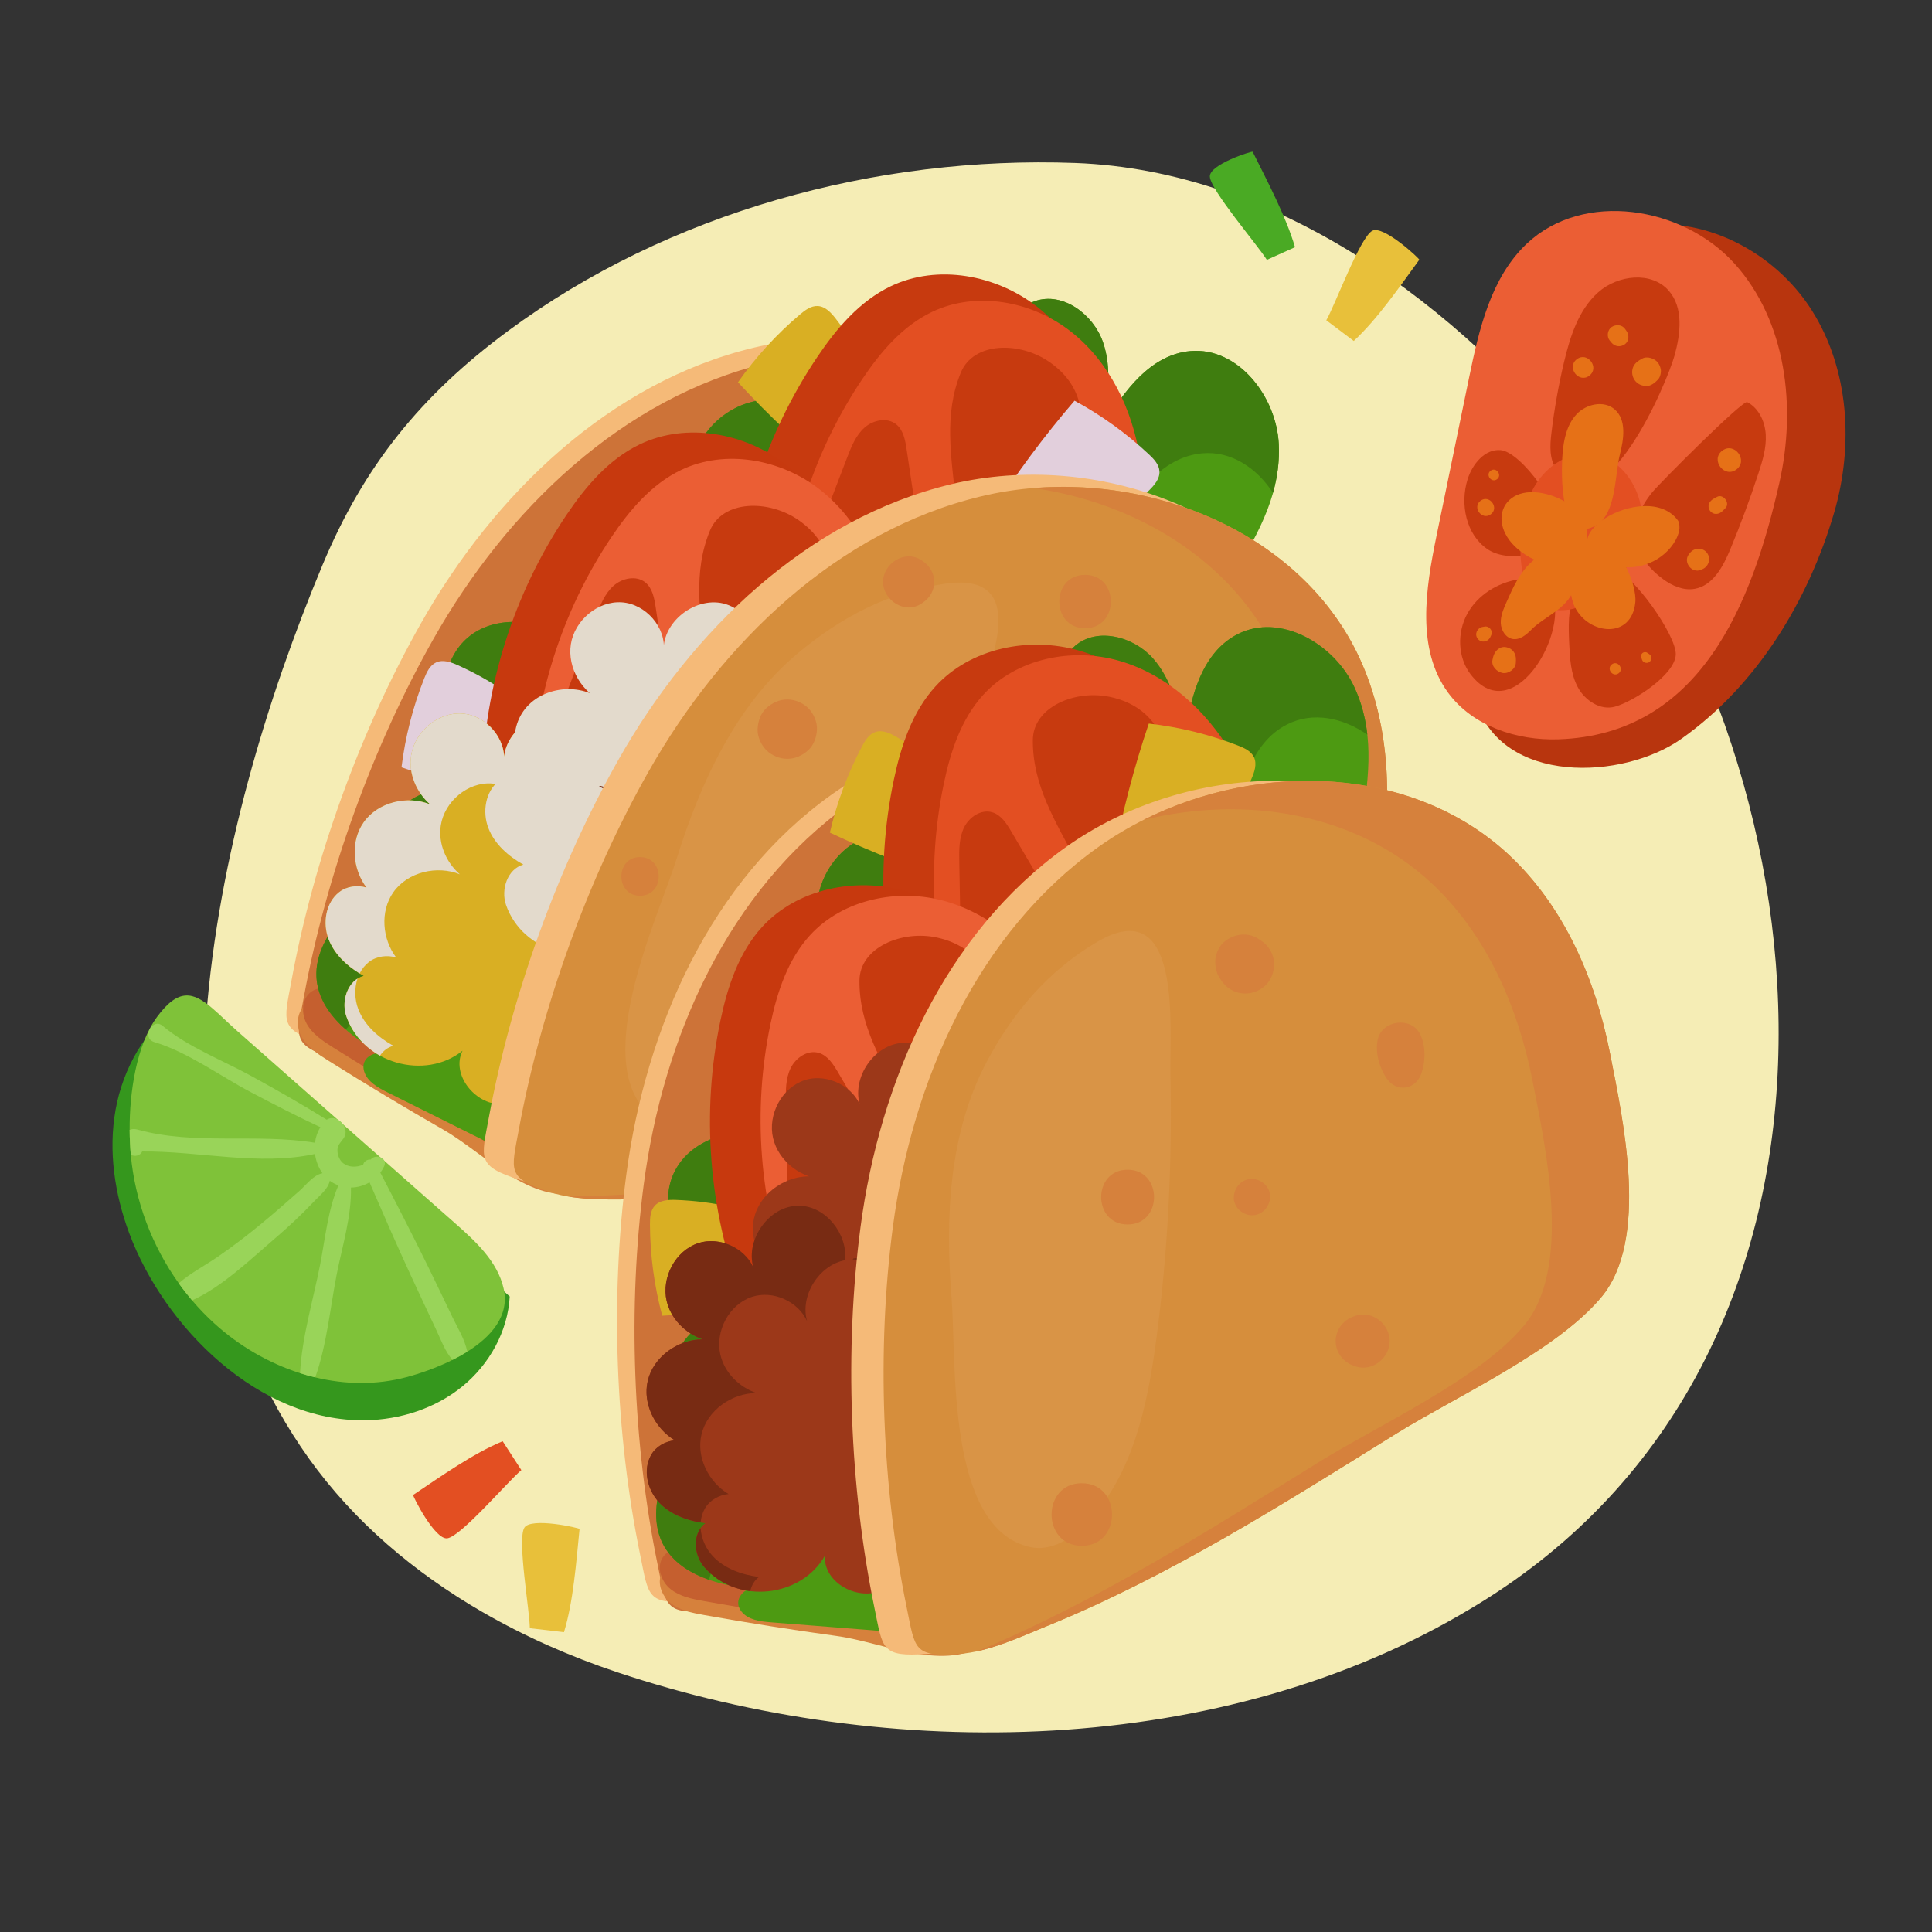 <?xml version="1.0" encoding="utf-8"?>
<!-- Generator: Adobe Illustrator 16.0.3, SVG Export Plug-In . SVG Version: 6.00 Build 0)  -->
<!DOCTYPE svg PUBLIC "-//W3C//DTD SVG 1.1//EN" "http://www.w3.org/Graphics/SVG/1.1/DTD/svg11.dtd">
<svg version="1.1" xmlns="http://www.w3.org/2000/svg" xmlns:xlink="http://www.w3.org/1999/xlink" x="0px" y="0px" width="500px"
	 height="500px" viewBox="0 0 500 500" style="enable-background:new 0 0 500 500;" xml:space="preserve">
<rect x="0" y="0" width="500" height="500" fill="#333333" stroke="none"/>
<g id="Background" style="display:none;">
	<rect style="display:inline;fill:#FBF5F9;" width="500" height="500"/>
</g>
<g id="Objects">
	<path style="fill:#F5EDB5;" d="M124.787,417.152c11.033,6.387,22.824,11.568,34.88,15.599
		c70.323,23.506,156.651,22.345,221.267-16.634c0.52-0.313,1.039-0.627,1.558-0.939c104.118-63.618,94.072-210.312,26.744-295.978
		c-31.353-39.893-78.562-75.077-130.927-77.017c-51.449-1.906-105.266,12.706-146.864,43.495
		c-22.47,16.63-37.263,34.87-48.013,60.627c-28.568,68.453-50.417,165.611-3.453,231.193
		C91.71,393.881,107.298,407.029,124.787,417.152z"/>
	<g>
		<path style="fill:#F5BA78;" d="M108.957,161.29c18.893-33.399,48.873-62.422,86.198-71.327
			c37.325-8.905,81.589,6.947,97.77,41.741c8.216,17.666,8.706,38.143,5.017,57.273c-3.37,17.465-8.584,48.661-25.827,57.814
			c-16.138,8.566-44.326,9.69-62.435,12.829c-33.802,5.857-68.195,12.214-102.606,12.28c-7.44,0.015-16.33,0.524-23.512-1.813
			c-11.367-3.697-10.135-5.378-8.139-16.246C81.198,222.401,93.241,189.072,108.957,161.29z"/>
		<path style="fill:#CD7338;" d="M112.203,165.308c18.894-33.399,48.873-62.422,86.198-71.327
			c37.326-8.905,81.589,6.947,97.771,41.741c8.215,17.666,8.706,38.143,5.016,57.273c-3.369,17.465-8.584,48.661-25.827,57.814
			c-16.138,8.566-44.327,9.69-62.435,12.828c-33.802,5.858-68.195,12.215-102.606,12.281c-7.439,0.015-16.329,0.524-23.512-1.813
			c-11.366-3.697-10.134-5.378-8.138-16.245C84.445,226.419,96.487,193.09,112.203,165.308z"/>
		<path style="fill:#D6813C;" d="M84.872,274.425c-2.624-1.651-5.347-3.428-6.849-6.141c-1.501-2.713-1.286-6.644,1.295-8.362
			c1.502-1,3.42-1.053,5.224-1.073c39.965-0.443,79.929-0.887,119.894-1.33c-0.145,0.002-9.133,17.466-10.43,19.18
			c-4.73,6.248-10.447,11.75-16.822,16.302c-7.904,5.645-16.59,13.131-26.411,15.538c-13.682,3.354-25.081-9.9-36.108-16.218
			C104.611,286.562,94.679,280.595,84.872,274.425z"/>
		<path style="fill:#C55F2F;" d="M86.223,271.085c-2.625-1.651-5.347-3.428-6.849-6.141s-1.287-6.644,1.294-8.362
			c1.502-1,3.42-1.054,5.225-1.073c39.964-0.443,79.929-0.887,119.893-1.33c-0.145,0.002-9.132,17.466-10.43,19.18
			c-4.73,6.248-10.446,11.75-16.822,16.302c-7.903,5.644-16.59,13.131-26.411,15.538c-13.682,3.354-25.08-9.901-36.107-16.219
			C105.962,283.221,96.028,277.255,86.223,271.085z"/>
		<path style="fill:#4D9A12;" d="M328.012,131.896c2.028-5.298,3.238-10.877,2.934-16.998c-0.613-12.344-10.563-25.12-22.875-24.037
			c-10.503,0.924-17.672,10.79-22.824,19.989c1.354-7.43,2.679-15.264,0.168-22.387c-2.51-7.123-10.319-12.977-17.477-10.567
			c-5.461,1.838-8.585,7.635-9.917,13.241c-1.332,5.606-1.43,11.518-3.471,16.906c1.074-14.273-14.813-26.985-28.503-22.808
			c-13.691,4.178-19.773,23.593-10.913,34.836c0.572-8.004-6.356-15.489-14.321-16.458c-7.966-0.969-16.026,3.95-19.739,11.063
			c-3.713,7.113-3.375,15.937-0.108,23.266c-5.979-10.979-22.823-13.913-32.161-5.6s-8.375,25.385,1.839,32.594
			c-9.406-3.673-20.887-6.57-28.923-0.455c-6.864,5.223-8.23,15.412-5.524,23.602c2.707,8.189,8.623,14.855,14.391,21.27
			c-7.475-8.035-22.353-7.051-28.704,1.898c-6.351,8.949-2.369,23.318,7.683,27.722c-5.084-7.721-18.194-6.111-23.491,1.466
			c-10.354,14.808,0.249,25.565,12.393,32.101c-2.512-0.092-5.127,1.686-4.232,4.702c0.796,2.684,3.544,4.211,6.049,5.46
			c9.292,4.631,18.583,9.263,27.874,13.895c7.917,3.946,16.252,7.989,25.093,7.709c12.094-0.383,22.286-8.647,31.666-16.291
			c24.873-20.271,51.024-38.975,78.244-55.965c10.94-6.829,18.292-11.94,25.889-22.187c7.308-9.855,11.836-21.305,17.815-31.938
			c5.316-9.456,6.975-20.149,12.469-29.329C322.6,143.139,325.795,137.686,328.012,131.896z"/>
		<g>
			<path style="fill:#3F7D0F;" d="M271.024,104.354c-5.461,1.839-8.584,7.635-9.917,13.241c-1.332,5.606-1.43,11.518-3.471,16.907
				c1.074-14.274-14.812-26.986-28.503-22.808c-9.806,2.992-15.706,13.801-15.011,23.825c-2.646-2.915-6.307-4.971-10.224-5.447
				c-7.966-0.969-16.025,3.95-19.738,11.063c-3.714,7.113-3.376,15.937-0.108,23.266c-5.979-10.979-22.824-13.913-32.162-5.6
				c-1.393,1.24-2.551,2.678-3.489,4.246c-8.054-7.968-8.198-23.047,0.402-30.703c9.338-8.313,26.183-5.379,32.161,5.6
				c-3.267-7.329-3.604-16.153,0.108-23.266c3.713-7.114,11.773-12.032,19.738-11.063c3.917,0.477,7.577,2.533,10.225,5.447
				c-0.695-10.024,5.205-20.833,15.011-23.825c13.69-4.178,29.577,8.534,28.503,22.808c2.041-5.388,2.139-11.3,3.471-16.906
				c1.332-5.606,4.456-11.403,9.917-13.241c7.158-2.41,14.967,3.444,17.477,10.567c2.374,6.735,1.318,14.104,0.053,21.168
				C281.863,105.271,276.273,102.587,271.024,104.354z"/>
			<path style="fill:#3F7D0F;" d="M153.73,191.396c-9.406-3.673-20.887-6.57-28.923-0.455c-1.956,1.488-3.45,3.387-4.546,5.52
				c-1.669-2.633-3.083-5.401-4.065-8.375c-2.707-8.19-1.341-18.379,5.523-23.602c7.274-5.535,17.364-3.682,26.189-0.558
				C143.188,172.839,145.32,185.459,153.73,191.396z"/>
			<path style="fill:#3F7D0F;" d="M311.158,117.319c-10.504,0.924-17.672,10.789-22.824,19.988
				c1.353-7.43,2.678-15.264,0.168-22.386c-0.621-1.764-1.57-3.449-2.752-4.952c5.115-8.938,12.151-18.213,22.32-19.108
				c12.313-1.083,22.262,11.693,22.875,24.037c0.223,4.473-0.37,8.655-1.494,12.651C325.281,121.15,318.661,116.659,311.158,117.319
				z"/>
			<path style="fill:#3F7D0F;" d="M86.073,240.44c3.81-5.449,11.659-7.811,17.658-5.838c-5.474-6.288-6.761-16.43-1.85-23.35
				c3.624-5.106,10.023-7.608,16.24-7.332c-0.362,3.557,0.049,7.257,1.161,10.622c2.706,8.19,8.623,14.856,14.391,21.27
				c-7.475-8.035-22.353-7.051-28.704,1.898c-4.911,6.919-3.625,17.062,1.85,23.35c-5.832-1.919-13.405,0.264-17.323,5.39
				C82.178,260.012,78.466,251.321,86.073,240.44z"/>
		</g>
		<path style="fill:#D9AF23;" d="M217.275,123.641c12.048,9.816,12.789-6.556,11.384-15.192
			c-1.552-9.542-6.699-18.637-12.372-25.977c-1.196-1.547-2.69-3.165-4.643-3.27c-1.74-0.093-3.276,1.054-4.606,2.179
			c-6.071,5.132-11.479,11.047-16.048,17.554C199.155,107.776,207.946,116.039,217.275,123.641z"/>
		<path style="fill:#E2CFDC;" d="M138.732,208.001c15.251,2.986,8.194-11.806,2.888-18.763
			c-5.862-7.687-14.686-13.286-23.147-17.089c-1.783-0.802-3.863-1.525-5.635-0.697c-1.578,0.737-2.394,2.473-3.038,4.091
			c-2.938,7.386-4.923,15.152-5.89,23.042C115.276,202.54,126.923,205.689,138.732,208.001z"/>
		<g>
			<path style="fill:#C73A0F;" d="M200.782,201.125c7.472,9.046,22.909,17.437,34.802,15.182
				c10.398-1.972,25.053-13.517,31.716-21.739c9.309-11.487,13.957-26.362,17.318-40.534c3.105-13.093,4.843-26.724,2.753-40.017
				c-2.088-13.293-8.329-26.288-18.92-34.589s-25.811-11.151-37.946-5.336c-8.035,3.85-14.041,10.933-19.011,18.327
				c-13.603,20.233-21.257,44.413-21.777,68.788C189.416,175.313,191.797,190.247,200.782,201.125z"/>
			<path style="fill:#E34F22;" d="M213.034,201.021c7.075,8.566,21.692,16.511,32.954,14.375
				c9.845-1.867,23.722-12.799,30.031-20.584c8.815-10.877,13.215-24.962,16.399-38.381c2.939-12.397,4.585-25.304,2.607-37.892
				c-1.979-12.587-7.888-24.892-17.916-32.751c-10.029-7.86-24.44-10.559-35.931-5.053c-7.608,3.646-13.295,10.353-18.002,17.354
				c-12.88,19.159-20.128,42.055-20.62,65.135C202.271,176.58,204.526,190.72,213.034,201.021z"/>
			<path style="fill:#C73A0F;" d="M251.103,141.645c2.888,4.869,7.281,7.292,12.768,0.531c8.745-10.776,26.521-35.418,7.726-48.486
				c-7.715-5.364-19.637-5.247-22.921,2.704c-4.473,10.831-2.467,21.702-1.324,33.335
				C247.699,133.266,249.002,138.103,251.103,141.645z"/>
			<path style="fill:#C73A0F;" d="M240.886,158.142c-2.087-13.962-4.174-27.925-6.261-41.887c-0.353-2.361-0.832-4.951-2.693-6.445
				c-2.348-1.887-6.014-1.108-8.25,0.91c-2.235,2.018-3.387,4.94-4.465,7.753c-2.899,7.565-5.8,15.13-8.699,22.695
				c-1.136,2.964-2.285,6.211-1.329,9.238c1.056,3.342,4.354,5.397,7.512,6.917c5.018,2.416,14.275,6.752,19.939,4.235
				c2.807-1.248,4.789-4.171,4.907-7.241"/>
			<path style="fill:#C73A0F;" d="M248.724,178.994c0.822-1.526,1.515-3.166,2.012-4.998c0.751-2.769,0.95-6.188-1.238-8.043
				c-3.59-3.043-8.818,1.139-12.402,2.118c-6.346,1.732-13.583,2.791-20.123,3.742c-2.237,0.326-4.627,0.723-6.269,2.277
				c-2.746,2.601-2.151,7.051-1.279,10.732c1.799,7.59,7.927,23.369,18.82,18.85c5.685-2.358,8.967-8.293,12.253-13.107
				C243.294,186.468,246.486,183.149,248.724,178.994z"/>
			<path style="fill:#C73A0F;" d="M280.357,132.873c-4.611,6.94-26.882,30.614-11.678,36.979
				c14.514,6.073,22.016-13.25,23.285-24.282c0.482-4.198,0.425-8.525-0.851-12.553c-0.644-2.031-1.853-4.187-3.927-4.67
				C284.346,127.686,281.973,130.442,280.357,132.873z"/>
			<path style="fill:#C73A0F;" d="M255.315,177.416c-2.896,5.977-18.238,29.962-4.666,28.64c7.386-0.719,15.675-8.973,19.98-14.363
				c0.978-1.224,1.925-2.607,1.972-4.173c0.06-2-1.365-3.741-2.935-4.981c-1.57-1.24-3.383-2.214-4.664-3.751
				c-1.724-2.07-2.973-5.379-5.663-5.233C257.388,173.659,256.168,175.655,255.315,177.416z"/>
		</g>
		<path style="fill:#E2CFDC;" d="M256.565,132.648c-8.367,13.095,7.982,11.95,16.4,9.563c9.3-2.637,17.744-8.795,24.382-15.274
			c1.4-1.366,2.836-3.036,2.715-4.988c-0.107-1.738-1.424-3.133-2.693-4.325c-5.795-5.441-12.293-10.134-19.281-13.924
			C270.243,112.825,263.045,122.507,256.565,132.648z"/>
		<g>
			<path style="fill:#C7390E;" d="M135.847,242.037c7.472,9.046,22.909,17.437,34.802,15.181
				c10.397-1.972,25.053-13.517,31.716-21.738c9.31-11.487,13.957-26.362,17.318-40.534c3.105-13.093,4.842-26.724,2.753-40.017
				c-2.089-13.293-8.329-26.288-18.92-34.589s-25.811-11.151-37.945-5.336c-8.035,3.85-14.041,10.933-19.012,18.327
				c-13.603,20.233-21.258,44.413-21.777,68.788C124.48,216.225,126.861,231.158,135.847,242.037z"/>
			<path style="fill:#EB5E34;" d="M148.099,241.932c7.075,8.566,21.692,16.511,32.953,14.375c9.846-1.867,23.723-12.8,30.031-20.584
				c8.815-10.877,13.216-24.962,16.399-38.381c2.94-12.397,4.585-25.304,2.607-37.892c-1.978-12.587-7.887-24.892-17.916-32.752
				c-10.029-7.86-24.44-10.559-35.931-5.053c-7.608,3.646-13.295,10.353-18.002,17.354c-12.88,19.159-20.128,42.055-20.62,65.135
				C137.336,217.491,139.59,231.631,148.099,241.932z"/>
			<path style="fill:#C73A0F;" d="M186.167,182.556c2.888,4.869,7.281,7.292,12.768,0.532c8.744-10.776,26.521-35.418,7.726-48.486
				c-7.715-5.364-19.637-5.248-22.921,2.704c-4.473,10.831-2.467,21.702-1.324,33.335
				C182.763,174.177,184.066,179.014,186.167,182.556z"/>
			<path style="fill:#C73A0F;" d="M175.95,199.053c-2.087-13.962-4.174-27.925-6.261-41.887c-0.353-2.361-0.832-4.951-2.692-6.446
				c-2.349-1.886-6.014-1.108-8.25,0.911c-2.235,2.018-3.387,4.94-4.465,7.753c-2.9,7.565-5.8,15.13-8.699,22.695
				c-1.137,2.964-2.285,6.211-1.329,9.238c1.055,3.342,4.354,5.397,7.512,6.917c5.018,2.415,14.275,6.751,19.938,4.235
				c2.808-1.248,4.789-4.171,4.907-7.241"/>
			<path style="fill:#C73A0F;" d="M183.788,219.905c0.822-1.526,1.516-3.166,2.013-4.998c0.751-2.769,0.95-6.188-1.238-8.043
				c-3.59-3.043-8.818,1.139-12.402,2.118c-6.347,1.732-13.583,2.79-20.123,3.742c-2.237,0.326-4.627,0.723-6.269,2.277
				c-2.746,2.601-2.152,7.051-1.279,10.732c1.799,7.59,7.927,23.369,18.82,18.85c5.684-2.358,8.966-8.293,12.253-13.107
				C178.358,227.379,181.551,224.06,183.788,219.905z"/>
			<path style="fill:#C73A0F;" d="M215.422,173.784c-4.611,6.94-26.883,30.613-11.678,36.979
				c14.514,6.073,22.015-13.25,23.284-24.282c0.483-4.198,0.426-8.525-0.85-12.553c-0.644-2.031-1.853-4.187-3.928-4.67
				C219.41,168.596,217.036,171.354,215.422,173.784z"/>
			<path style="fill:#C73A0F;" d="M190.38,218.327c-2.896,5.977-18.238,29.962-4.666,28.64c7.386-0.719,15.675-8.973,19.981-14.363
				c0.978-1.224,1.925-2.607,1.972-4.173c0.061-2-1.365-3.741-2.935-4.981s-3.384-2.214-4.664-3.751
				c-1.724-2.07-2.973-5.379-5.663-5.233C192.452,214.57,191.233,216.566,190.38,218.327z"/>
		</g>
		<path style="fill:#D9AF23;" d="M151.11,205.803c5.991-5.616,3.824-17.283-3.785-20.372c-7.609-3.089-17.296,3.765-16.915,11.969
			c0.758-6.192-4.605-12.328-10.83-12.733c-6.226-0.405-12.208,4.664-13.174,10.827c-0.967,6.163,2.919,12.643,8.682,15.033
			c-5.876-5.364-16.403-4.208-20.976,2.303c-4.572,6.511-2.085,16.805,4.956,20.511c-1.637-4.151-7.756-5.208-11.277-2.466
			c-3.521,2.742-4.344,8.024-2.744,12.19s5.167,7.306,9.063,9.483c-4.096,1.121-5.875,6.421-4.487,10.435
			c4.272,12.355,20.449,16.687,30.081,8.938c-3.021,6.077,3.116,13.845,9.902,13.859s12.538-5.782,14.462-12.29
			c1.925-6.509,0.792-13.515-0.908-20.085c6.032-4.136,12.137-8.335,16.919-13.869c4.783-5.533,8.175-12.644,7.751-19.945
			c-0.425-7.301-5.362-14.555-12.486-16.208"/>
		<path style="fill:#E3DACC;" d="M192.444,177.018c5.991-5.616,3.824-17.283-3.785-20.372c-7.609-3.089-17.296,3.765-16.914,11.969
			c0.758-6.192-4.606-12.328-10.831-12.733c-6.226-0.405-12.208,4.664-13.174,10.827s2.919,12.643,8.682,15.033
			c-5.876-5.364-16.403-4.208-20.976,2.303c-4.572,6.512-2.085,16.806,4.956,20.511c-1.637-4.151-7.756-5.208-11.276-2.466
			c-3.521,2.742-4.345,8.024-2.745,12.19s5.167,7.306,9.063,9.483c-4.096,1.121-5.875,6.42-4.487,10.435
			c4.272,12.355,20.449,16.686,30.081,8.938c-3.021,6.077,3.116,13.845,9.902,13.859c6.787,0.014,12.538-5.783,14.463-12.291
			c1.924-6.508,0.791-13.514-0.909-20.084c6.032-4.136,12.137-8.336,16.92-13.869c4.782-5.533,8.175-12.644,7.75-19.945
			s-5.361-14.555-12.486-16.208"/>
		<g>
			<path style="fill:#782B13;" d="M163.021,221.48l-4.232,2.421c5.98-5.605,3.831-17.234-3.742-20.351l0.296-0.169
				c7.124,1.652,12.062,8.906,12.486,16.208c0.077,1.326,0.024,2.646-0.136,3.952C166.279,222.59,164.715,221.873,163.021,221.48z"
				/>
			<path style="fill:#E3DACC;" d="M92.726,261.162c1.6,4.166,5.167,7.307,9.063,9.483c-1.461,0.4-2.621,1.338-3.454,2.553
				c-3.912-2.168-7.13-5.641-8.712-10.217c-1.193-3.45-0.041-7.842,2.905-9.722C91.687,255.771,91.768,258.666,92.726,261.162z"/>
			<path style="fill:#E3DACC;" d="M94.857,229.706c-3.605-4.766-4.229-11.916-0.745-16.877c3.711-5.285,11.343-7.041,17.229-4.648
				c-3.584-3.114-5.671-7.99-4.935-12.688c0.966-6.163,6.948-11.232,13.174-10.827c5.702,0.371,10.666,5.552,10.88,11.178
				c0.802-7.484,9.742-13.306,16.865-10.414c6.503,2.64,9.012,11.536,5.869,17.574c-6.745-1.368-14.319,4.076-15.055,10.938
				c-0.214-5.626-5.179-10.807-10.881-11.178c-6.226-0.405-12.208,4.664-13.174,10.827c-0.736,4.698,1.351,9.573,4.935,12.688
				c-5.886-2.393-13.518-0.636-17.229,4.648c-3.483,4.961-2.859,12.111,0.745,16.877c-2.347-0.704-5.107-0.358-7.065,1.167
				c-1.026,0.799-1.817,1.819-2.392,2.959c-3.482-2.14-6.575-5.074-8.032-8.868c-1.6-4.166-0.776-9.448,2.745-12.19
				C89.75,229.349,92.51,229.002,94.857,229.706z"/>
		</g>
		<path style="fill:#F5BA78;" d="M160.053,196.62c18.894-33.399,48.874-62.422,86.199-71.327
			c37.325-8.905,81.588,6.947,97.77,41.741c8.215,17.666,8.706,38.143,5.016,57.273c-3.369,17.465-8.584,48.661-25.826,57.814
			c-16.138,8.566-44.327,9.689-62.436,12.828c-33.801,5.858-68.195,12.215-102.606,12.281c-7.439,0.014-16.329,0.523-23.512-1.813
			c-11.366-3.697-10.134-5.378-8.138-16.246C132.295,257.731,144.337,224.402,160.053,196.62z"/>
		<path style="fill:#D68E3C;" d="M167.808,199.754c18.894-33.399,48.874-62.422,86.199-71.327
			c37.326-8.905,81.589,6.946,97.77,41.741c8.216,17.666,8.706,38.143,5.016,57.273c-3.369,17.465-8.584,48.661-25.826,57.814
			c-16.138,8.566-44.327,9.689-62.435,12.828c-33.802,5.857-68.196,12.215-102.607,12.281c-7.439,0.014-16.329,0.523-23.511-1.813
			c-11.367-3.697-10.135-5.378-8.139-16.246C140.05,260.865,152.093,227.536,167.808,199.754z"/>
		<path style="fill:#D6813C;" d="M247.236,297.396c18.108-3.138,46.297-4.262,62.435-12.828
			c17.242-9.153,22.457-40.35,25.826-57.814c3.69-19.13,3.2-39.607-5.016-57.272c-11.288-24.273-36.245-39.313-62.977-43.174
			c33.92-2.752,70.007,13.188,84.271,43.861c8.216,17.666,8.706,38.143,5.016,57.273c-3.369,17.464-8.584,48.661-25.826,57.814
			c-16.138,8.566-44.327,9.689-62.435,12.828c-33.802,5.857-68.195,12.215-102.607,12.28c-5.929,0.012-12.777,0.333-18.95-0.718
			C180.603,309.307,214.202,303.121,247.236,297.396z"/>
		<path style="fill:#D99446;" d="M175.089,222.32c-4.895,15.601-23.753,54.823-5.324,67.466c4.681,3.211,11.1,1.942,16.257-0.429
			c15.434-7.097,25.556-22.082,33.955-36.848c11.372-19.993,21.073-40.918,29.231-62.418c4.228-11.142,20.812-42.818-4.732-39.013
			c-14.488,2.159-26.979,8.722-38.07,18.044C190.434,182.545,181.334,202.414,175.089,222.32z"/>
		<path style="fill:#D6813C;" d="M280.815,148.77c8.889,0,8.903,13.814,0,13.814C271.926,162.584,271.912,148.77,280.815,148.77z"/>
		<path style="fill:#D6813C;" d="M238.39,144.939c0.126,0.083,0.252,0.167,0.378,0.25c4.029,2.66,4.029,8.152,0,10.812
			c-0.126,0.083-0.252,0.167-0.378,0.25c-4.216,2.784-9.855-0.896-9.855-5.655C228.534,145.836,234.173,142.156,238.39,144.939z"/>
		<path style="fill:#D6813C;" d="M198.318,183.273c1.503-1.38,3.35-2.25,5.432-2.25c1.969,0,4.038,0.857,5.431,2.25
			c1.333,1.332,2.336,3.518,2.25,5.432c-0.089,1.986-0.741,4.047-2.25,5.432c-1.503,1.379-3.35,2.25-5.431,2.25
			c-1.97,0-4.039-0.857-5.432-2.25c-1.333-1.333-2.336-3.519-2.25-5.432C196.157,186.718,196.81,184.658,198.318,183.273z"/>
		<path style="fill:#D6813C;" d="M165.64,221.813c6.438,0,6.448,10.004,0,10.004C159.203,231.816,159.192,221.813,165.64,221.813z"
			/>
	</g>
	<path style="fill:#E8C03A;" d="M135.688,395.388c-1.86,3.159,1.395,21.404,1.427,25.99c2.946,0.342,5.893,0.685,8.839,1.026
		c2.416-7.867,3.162-18.032,4.032-26.706C150.011,395.44,137.34,392.574,135.688,395.388z"/>
	<path style="fill:#E8C03A;" d="M355.127,59.735c-3.2,1.788-9.6,19.181-11.887,23.156c2.37,1.783,4.74,3.565,7.111,5.348
		c6.057-5.572,11.832-13.97,16.961-21.019C367.465,67.011,357.975,58.141,355.127,59.735z"/>
	<path style="fill:#E34F22;" d="M115.789,398.11c3.62-0.577,15.618-14.702,19.134-17.647c-1.611-2.489-3.224-4.979-4.835-7.47
		c-7.605,3.146-15.919,9.042-23.162,13.894C106.711,387.03,112.566,398.627,115.789,398.11z"/>
	<path style="fill:#4AAA24;" d="M313.109,45.734c0.24,3.571,12.316,17.616,14.752,21.516c2.428-1.092,4.857-2.185,7.286-3.278
		c-2.291-7.852-7.064-16.88-10.96-24.694C324.072,39.047,312.893,42.555,313.109,45.734z"/>
	<g>
		<path style="fill:#F5BA78;" d="M162.081,304.038c5-38.045,21.919-76.188,53.187-98.432c31.269-22.244,78.246-24.135,106.287,2.06
			c14.237,13.3,22.367,32.1,26.113,51.219c3.422,17.455,10.278,48.332-2.277,63.279c-11.752,13.99-37.465,25.596-53.078,35.292
			c-29.143,18.099-58.647,36.881-90.526,49.838c-6.893,2.802-14.942,6.605-22.478,7.131c-11.924,0.832-11.411-1.188-13.633-12.013
			C159.248,371.099,157.922,335.686,162.081,304.038z"/>
		<path style="fill:#CD7338;" d="M166.597,306.547c5-38.046,21.919-76.189,53.187-98.433c31.269-22.243,78.246-24.135,106.287,2.06
			c14.237,13.299,22.367,32.1,26.113,51.219c3.422,17.454,10.277,48.332-2.277,63.279c-11.752,13.989-37.465,25.596-53.078,35.291
			c-29.143,18.099-58.648,36.882-90.526,49.838c-6.893,2.802-14.943,6.605-22.478,7.132c-11.924,0.831-11.411-1.188-13.633-12.013
			C163.763,373.606,162.438,338.193,166.597,306.547z"/>
		<path style="fill:#D6813C;" d="M182.149,417.954c-3.052-0.547-6.241-1.174-8.65-3.127c-2.409-1.952-3.683-5.677-1.934-8.237
			c1.018-1.49,2.775-2.259,4.44-2.953c36.887-15.388,73.772-30.775,110.658-46.163c-0.134,0.056-1.922,19.615-2.482,21.69
			c-2.044,7.565-5.282,14.809-9.487,21.418c-5.213,8.194-10.46,18.391-18.664,24.304c-11.428,8.236-26.963,0.22-39.555-1.505
			C204.999,421.809,193.553,420,182.149,417.954z"/>
		<path style="fill:#C55F2F;" d="M182.149,414.352c-3.052-0.547-6.241-1.174-8.65-3.127c-2.409-1.952-3.683-5.677-1.934-8.237
			c1.018-1.49,2.775-2.259,4.44-2.953c36.887-15.388,73.772-30.775,110.658-46.163c-0.134,0.056-1.922,19.615-2.482,21.69
			c-2.044,7.565-5.282,14.808-9.487,21.418c-5.213,8.194-10.46,18.391-18.664,24.304c-11.428,8.236-26.963,0.219-39.555-1.505
			C204.999,418.206,193.553,416.396,182.149,414.352z"/>
		<path style="fill:#4D9A12;" d="M354.156,194.696c-0.104-5.672-1.074-11.298-3.649-16.858
			c-5.194-11.215-19.207-19.332-30.216-13.713c-9.391,4.793-12.34,16.625-13.67,27.085c-1.53-7.396-3.236-15.155-8.233-20.818
			s-14.431-8.164-20.164-3.247c-4.374,3.751-5.098,10.295-4.231,15.993c0.866,5.696,2.991,11.214,3.118,16.975
			c-4.354-13.636-23.846-19.468-34.974-10.464c-11.127,9.004-9.49,29.284,2.938,36.387c-2.469-7.635-11.698-11.979-19.445-9.892
			c-7.749,2.087-13.378,9.667-14.154,17.654c-0.777,7.987,2.843,16.041,8.618,21.611c-9.657-7.939-26.374-4.345-31.916,6.861
			s1.749,26.673,13.92,29.529c-10.098,0.12-21.826,1.736-26.985,10.417c-4.407,7.415-1.855,17.374,3.723,23.952
			s13.563,10.541,21.313,14.327c-9.94-4.648-23.366,1.839-25.9,12.517c-2.535,10.677,6.542,22.507,17.512,22.822
			c-7.607-5.253-19.159,1.152-21.23,10.162c-4.05,17.608,9.812,23.609,23.519,25.117c-2.362,0.856-4.121,3.484-2.161,5.945
			c1.743,2.19,4.863,2.576,7.654,2.795c10.35,0.813,20.699,1.624,31.049,2.437c8.819,0.691,18.061,1.316,26.153-2.257
			c11.068-4.887,17.421-16.369,23.252-26.971c15.465-28.114,32.7-55.256,51.569-81.208c7.585-10.432,12.483-17.926,15.688-30.272
			c3.081-11.876,2.989-24.188,4.548-36.287c1.386-10.759-1.085-21.295,0.57-31.865C353.352,207.146,354.271,200.894,354.156,194.696
			z"/>
		<g>
			<path style="fill:#3F7D0F;" d="M291.002,190.516c-4.375,3.751-5.099,10.296-4.232,15.993c0.866,5.696,2.991,11.214,3.118,16.975
				c-4.354-13.636-23.846-19.468-34.973-10.464c-7.97,6.449-9.389,18.681-4.988,27.714c-3.546-1.71-7.71-2.245-11.521-1.219
				c-7.748,2.087-13.377,9.667-14.154,17.655c-0.777,7.986,2.843,16.04,8.619,21.61c-9.658-7.938-26.375-4.345-31.917,6.861
				c-0.827,1.672-1.362,3.438-1.644,5.243c-10.453-4.369-16.238-18.295-11.134-28.615c5.542-11.206,22.259-14.8,31.916-6.861
				c-5.775-5.57-9.396-13.624-8.618-21.611c0.776-7.987,6.405-15.567,14.153-17.654c3.81-1.026,7.975-0.491,11.521,1.219
				c-4.401-9.034-2.981-21.266,4.988-27.715c11.127-9.004,30.62-3.172,34.974,10.464c-0.127-5.761-2.252-11.279-3.118-16.976
				s-0.143-12.241,4.231-15.992c5.733-4.917,15.167-2.416,20.164,3.247c4.724,5.354,6.507,12.583,7.981,19.606
				C301.394,187.304,295.205,186.911,291.002,190.516z"/>
			<path style="fill:#3F7D0F;" d="M214.874,315.171c-10.098,0.12-21.826,1.736-26.985,10.417c-1.256,2.112-1.93,4.434-2.146,6.821
				c-2.533-1.815-4.883-3.853-6.908-6.241c-5.578-6.579-8.13-16.537-3.723-23.952c4.669-7.857,14.719-9.921,24.071-10.332
				C198.146,301.917,204.852,312.819,214.874,315.171z"/>
			<path style="fill:#3F7D0F;" d="M333.068,187.496c-9.391,4.793-12.34,16.625-13.67,27.085c-1.53-7.396-3.236-15.155-8.233-20.818
				c-1.237-1.402-2.748-2.609-4.407-3.559c1.393-10.203,4.44-21.439,13.533-26.08c11.009-5.618,25.021,2.499,30.216,13.713
				c1.882,4.063,2.9,8.162,3.356,12.288C347.599,185.755,339.777,184.072,333.068,187.496z"/>
			<path style="fill:#3F7D0F;" d="M170.527,385.996c1.489-6.479,7.882-11.611,14.184-12.029
				c-7.432-3.778-12.425-12.699-10.465-20.955c1.446-6.093,6.441-10.811,12.309-12.884c0.997,3.433,2.766,6.709,5.057,9.412
				c5.578,6.579,13.563,10.542,21.313,14.327c-9.94-4.648-23.366,1.839-25.9,12.517c-1.96,8.256,3.033,17.177,10.465,20.955
				c-6.125,0.407-12.329,5.268-14.04,11.489C174.25,405.602,167.552,398.935,170.527,385.996z"/>
		</g>
		<path style="fill:#D9AF23;" d="M248.397,228.54c14.848,4.586,9.399-10.871,4.86-18.352c-5.014-8.265-13.194-14.768-21.205-19.447
			c-1.688-0.987-3.68-1.927-5.53-1.292c-1.647,0.566-2.643,2.205-3.454,3.746c-3.706,7.033-6.503,14.544-8.3,22.288
			C225.652,220.622,236.899,224.988,248.397,228.54z"/>
		<path style="fill:#D9AF23;" d="M207.192,336.187c15.258-2.947,3.173-14.016-4.354-18.478c-8.315-4.931-18.595-6.814-27.864-7.17
			c-1.954-0.074-4.154,0.034-5.486,1.465c-1.188,1.275-1.293,3.19-1.283,4.932c0.044,7.95,1.113,15.894,3.175,23.57
			C183.398,339.913,195.376,338.469,207.192,336.187z"/>
		<g>
			<path style="fill:#C73A0F;" d="M262.143,306.559c10.318,5.587,27.775,7.581,37.955,1.033c8.901-5.725,18.162-21.921,21.258-32.04
				c4.326-14.139,3.062-29.671,0.867-44.07c-2.028-13.303-5.525-26.591-12.444-38.133s-17.573-21.25-30.504-24.978
				c-12.93-3.727-28.108-0.666-37.18,9.273c-6.006,6.581-8.92,15.398-10.758,24.116c-5.028,23.856-3.064,49.143,5.589,71.936
				C241.933,286.887,249.736,299.841,262.143,306.559z"/>
			<path style="fill:#E34F22;" d="M273.463,301.87c9.77,5.291,26.299,7.179,35.939,0.979c8.428-5.421,17.197-20.757,20.129-30.339
				c4.096-13.388,2.898-28.095,0.82-41.729c-1.92-12.596-5.232-25.179-11.783-36.107s-16.641-20.122-28.884-23.651
				c-12.243-3.529-26.616-0.631-35.206,8.78c-5.688,6.231-8.446,14.58-10.187,22.835c-4.762,22.589-2.901,46.533,5.292,68.115
				C254.326,283.243,261.715,295.509,273.463,301.87z"/>
			<path style="fill:#C73A0F;" d="M286.506,232.555c4.502,3.432,9.483,4.032,12.036-4.292c4.069-13.268,11.315-42.776-11.007-47.848
				c-9.164-2.082-20.173,2.494-20.237,11.097c-0.088,11.718,5.845,21.044,11.265,31.402
				C280.21,226.063,283.23,230.058,286.506,232.555z"/>
			<path style="fill:#C73A0F;" d="M283.217,251.679c-7.168-12.163-14.335-24.326-21.503-36.489
				c-1.212-2.056-2.626-4.278-4.912-4.967c-2.884-0.869-5.991,1.227-7.307,3.936s-1.289,5.85-1.234,8.861
				c0.146,8.101,0.293,16.201,0.439,24.301c0.058,3.174,0.209,6.615,2.229,9.063c2.231,2.703,6.06,3.372,9.558,3.599
				c5.556,0.358,15.765,0.91,20.072-3.546c2.136-2.209,2.876-5.662,1.836-8.553"/>
			<path style="fill:#C73A0F;" d="M298.297,268.074c0.191-1.724,0.219-3.503-0.006-5.388c-0.342-2.849-1.438-6.094-4.163-6.993
				c-4.469-1.477-7.749,4.36-10.704,6.611c-5.235,3.984-11.548,7.677-17.255,11.011c-1.952,1.14-4.019,2.403-4.958,4.46
				c-1.571,3.44,0.647,7.343,2.835,10.43c4.512,6.362,16.106,18.694,24.513,10.423c4.387-4.316,5.205-11.05,6.447-16.744
				C296.064,277.038,297.78,272.765,298.297,268.074z"/>
			<path style="fill:#C73A0F;" d="M310.342,213.459c-1.675,8.163-13.451,38.457,3.031,38.661
				c15.732,0.19,15.445-20.535,12.488-31.239c-1.126-4.073-2.801-8.063-5.492-11.32c-1.358-1.642-3.287-3.188-5.393-2.858
				C312.096,207.155,310.928,210.601,310.342,213.459z"/>
			<path style="fill:#C73A0F;" d="M303.816,264.141c-0.444,6.626-5.68,34.613,6.408,28.301c6.578-3.435,11.17-14.193,13.142-20.804
				c0.448-1.502,0.808-3.139,0.265-4.608c-0.693-1.876-2.668-2.956-4.588-3.518s-3.966-0.785-5.729-1.73
				c-2.375-1.273-4.773-3.873-7.213-2.73C304.33,259.881,303.948,262.188,303.816,264.141z"/>
		</g>
		<path style="fill:#D9AF23;" d="M288.199,222.167c-2.85,15.276,11.879,8.088,18.788,2.72c7.635-5.931,13.154-14.804,16.882-23.299
			c0.786-1.791,1.491-3.877,0.648-5.642c-0.752-1.571-2.494-2.371-4.119-3.001c-7.412-2.873-15.195-4.788-23.094-5.684
			C293.451,198.663,290.406,210.337,288.199,222.167z"/>
		<g>
			<path style="fill:#C7390E;" d="M217.271,368.823c10.317,5.587,27.774,7.581,37.955,1.033c8.901-5.725,18.162-21.921,21.258-32.04
				c4.326-14.139,3.061-29.671,0.866-44.07c-2.027-13.303-5.525-26.591-12.443-38.133c-6.918-11.541-17.574-21.25-30.504-24.977
				c-12.93-3.727-28.109-0.666-37.18,9.273c-6.007,6.58-8.92,15.397-10.758,24.115c-5.029,23.856-3.064,49.144,5.588,71.937
				C197.061,349.151,204.864,362.105,217.271,368.823z"/>
			<path style="fill:#EB5E34;" d="M228.591,364.135c9.77,5.29,26.3,7.179,35.94,0.979c8.428-5.421,17.197-20.757,20.128-30.339
				c4.097-13.388,2.897-28.095,0.819-41.729c-1.919-12.596-5.231-25.179-11.782-36.107c-6.551-10.928-16.641-20.122-28.884-23.651
				c-12.243-3.529-26.615-0.63-35.205,8.781c-5.688,6.23-8.447,14.58-10.187,22.835c-4.762,22.589-2.901,46.533,5.291,68.115
				C209.454,345.508,216.843,357.773,228.591,364.135z"/>
			<path style="fill:#C73A0F;" d="M241.634,294.819c4.502,3.433,9.483,4.033,12.037-4.292c4.068-13.268,11.315-42.776-11.007-47.848
				c-9.163-2.082-20.173,2.495-20.237,11.097c-0.088,11.718,5.846,21.044,11.265,31.401
				C235.338,288.327,238.359,292.323,241.634,294.819z"/>
			<path style="fill:#C73A0F;" d="M238.344,313.942c-7.167-12.162-14.334-24.325-21.502-36.488
				c-1.212-2.056-2.626-4.277-4.911-4.966c-2.884-0.869-5.991,1.226-7.308,3.935s-1.289,5.851-1.234,8.861
				c0.146,8.101,0.293,16.201,0.439,24.302c0.058,3.174,0.209,6.614,2.229,9.063c2.231,2.703,6.061,3.372,9.558,3.599
				c5.557,0.358,15.765,0.909,20.072-3.546c2.135-2.209,2.876-5.662,1.836-8.553"/>
			<path style="fill:#C73A0F;" d="M253.426,330.339c0.19-1.724,0.218-3.503-0.007-5.388c-0.341-2.849-1.438-6.094-4.163-6.993
				c-4.469-1.477-7.749,4.36-10.705,6.61c-5.235,3.985-11.548,7.678-17.254,11.012c-1.952,1.14-4.02,2.403-4.958,4.46
				c-1.571,3.44,0.647,7.343,2.835,10.429c4.513,6.363,16.107,18.695,24.513,10.424c4.387-4.316,5.206-11.05,6.448-16.745
				C251.192,339.303,252.908,335.029,253.426,330.339z"/>
			<path style="fill:#C73A0F;" d="M265.469,275.724c-1.674,8.163-13.45,38.457,3.032,38.661
				c15.732,0.19,15.445-20.535,12.488-31.239c-1.125-4.072-2.8-8.063-5.492-11.319c-1.358-1.643-3.286-3.188-5.391-2.858
				C267.223,269.419,266.056,272.865,265.469,275.724z"/>
			<path style="fill:#C73A0F;" d="M258.945,326.404c-0.445,6.627-5.681,34.614,6.407,28.302c6.578-3.435,11.17-14.193,13.142-20.804
				c0.448-1.502,0.807-3.139,0.264-4.608c-0.693-1.876-2.667-2.956-4.587-3.519c-1.92-0.562-3.966-0.784-5.729-1.73
				c-2.374-1.272-4.772-3.872-7.212-2.729C259.459,322.146,259.076,324.453,258.945,326.404z"/>
		</g>
		<path style="fill:#9C3819;" d="M217.844,329.51c3.45-7.452-2.932-17.456-11.144-17.469s-14.624,9.973-11.196,17.436
			c-1.618-6.025-8.891-9.704-14.813-7.746c-5.924,1.957-9.57,8.898-8.156,14.975s7.444,10.627,13.683,10.684
			c-7.458-2.771-16.785,2.245-18.584,9.995c-1.799,7.751,4.365,16.362,12.281,17.159c-3.073-3.235-9.143-1.922-11.379,1.939
			c-2.237,3.861-1.021,9.067,2.023,12.33c3.044,3.264,7.528,4.838,11.956,5.396c-3.377,2.574-3.041,8.154-0.25,11.355
			c8.591,9.854,25.212,7.807,31.238-2.986c-0.524,6.767,8.077,11.668,14.375,9.139c6.297-2.53,9.457-10.061,8.802-16.815
			c-0.654-6.755-4.33-12.825-8.369-18.28c4.042-6.095,8.128-12.275,10.489-19.198c2.361-6.922,2.841-14.786-0.289-21.396
			s-10.426-11.485-17.65-10.347"/>
		<path style="fill:#9C3819;" d="M245.378,287.333c3.451-7.452-2.931-17.457-11.144-17.469c-8.212-0.013-14.625,9.972-11.197,17.435
			c-1.617-6.024-8.89-9.703-14.813-7.746c-5.924,1.958-9.571,8.899-8.157,14.976c1.415,6.075,7.445,10.627,13.683,10.683
			c-7.458-2.771-16.784,2.246-18.583,9.996s4.364,16.362,12.281,17.159c-3.073-3.235-9.143-1.922-11.38,1.939
			c-2.236,3.861-1.021,9.067,2.024,12.33c3.044,3.263,7.528,4.838,11.955,5.396c-3.377,2.574-3.04,8.154-0.25,11.355
			c8.592,9.854,25.213,7.807,31.239-2.986c-0.524,6.766,8.078,11.668,14.375,9.138c6.298-2.529,9.457-10.06,8.803-16.814
			c-0.655-6.755-4.331-12.826-8.369-18.28c4.042-6.095,8.128-12.276,10.489-19.198c2.36-6.923,2.84-14.786-0.29-21.396
			s-10.425-11.485-17.65-10.348"/>
		<g>
			<path style="fill:#782B13;" d="M234.763,339.581l-3.017,3.831c3.443-7.438-2.907-17.414-11.096-17.465l0.21-0.268
				c7.225-1.139,14.521,3.736,17.65,10.347c0.568,1.201,1.015,2.444,1.355,3.714C238.198,339.39,236.479,339.312,234.763,339.581z"
				/>
			<path style="fill:#782B13;" d="M184.461,402.715c3.044,3.263,7.528,4.838,11.955,5.396c-1.204,0.918-1.929,2.222-2.245,3.661
				c-4.439-0.545-8.725-2.558-11.906-6.208c-2.398-2.751-2.977-7.255-0.95-10.103C181.477,398.106,182.636,400.76,184.461,402.715z"
				/>
			<path style="fill:#782B13;" d="M174.648,372.752c-5.128-3.067-8.387-9.462-7.016-15.368c1.46-6.289,7.878-10.777,14.231-10.765
				c-4.49-1.545-8.252-5.283-9.33-9.914c-1.414-6.076,2.232-13.018,8.156-14.975c5.426-1.793,11.97,1.149,14.276,6.286
				c-2.062-7.239,4.046-15.987,11.733-15.976c7.019,0.011,12.678,7.317,12.027,14.094c-6.766,1.26-11.748,9.146-9.858,15.784
				c-2.307-5.137-8.852-8.079-14.276-6.287c-5.924,1.958-9.571,8.899-8.157,14.976c1.078,4.631,4.841,8.369,9.33,9.913
				c-6.354-0.012-12.771,4.476-14.23,10.766c-1.371,5.905,1.887,12.301,7.016,15.368c-2.44,0.228-4.87,1.583-6.113,3.73
				c-0.652,1.126-1.003,2.367-1.108,3.64c-4.031-0.679-7.998-2.24-10.771-5.212c-3.044-3.263-4.261-8.469-2.023-12.33
				C169.779,374.335,172.209,372.979,174.648,372.752z"/>
		</g>
		<path style="fill:#F5BA78;" d="M222.693,317.645c5-38.045,21.919-76.188,53.187-98.432c31.268-22.244,78.247-24.135,106.288,2.06
			c14.236,13.3,22.365,32.101,26.113,51.219c3.421,17.455,10.277,48.332-2.278,63.279c-11.751,13.99-37.465,25.596-53.077,35.292
			c-29.144,18.099-58.648,36.881-90.527,49.838c-6.893,2.801-14.943,6.605-22.478,7.131c-11.924,0.832-11.411-1.188-13.633-12.012
			C219.86,384.705,218.534,349.292,222.693,317.645z"/>
		<path style="fill:#D68E3C;" d="M231.059,317.645c5-38.045,21.918-76.188,53.187-98.432c31.269-22.244,78.246-24.135,106.287,2.06
			c14.237,13.3,22.366,32.101,26.114,51.219c3.42,17.455,10.277,48.332-2.279,63.279c-11.751,13.99-37.465,25.596-53.077,35.292
			c-29.144,18.099-58.647,36.881-90.527,49.838c-6.892,2.801-14.943,6.605-22.477,7.131c-11.924,0.832-11.411-1.188-13.633-12.012
			C228.225,384.705,226.899,349.292,231.059,317.645z"/>
		<path style="fill:#D6813C;" d="M341.289,378.405c15.613-9.695,41.326-21.301,53.078-35.291
			c12.556-14.948,5.699-45.825,2.277-63.279c-3.746-19.119-11.875-37.92-26.113-51.22c-19.561-18.273-48.335-22.864-74.566-16.427
			c30.418-15.263,69.848-14.008,94.567,9.084c14.237,13.299,22.366,32.101,26.114,51.219c3.42,17.455,10.277,48.332-2.279,63.279
			c-11.751,13.99-37.465,25.596-53.077,35.292c-29.144,18.099-58.647,36.881-90.526,49.838c-5.494,2.232-11.722,5.097-17.839,6.437
			C283.975,414.418,312.809,396.093,341.289,378.405z"/>
		<path style="fill:#D99446;" d="M246.265,335.838c1.309,16.298-1.477,59.729,20.347,64.545c5.542,1.223,11.019-2.359,14.912-6.49
			c11.648-12.363,15.418-30.051,17.672-46.888c3.051-22.797,4.203-45.833,3.709-68.824c-0.256-11.914,3.249-47.496-19.007-34.396
			c-12.624,7.432-21.744,18.197-28.534,30.997C245.586,293.21,244.595,315.042,246.265,335.838z"/>
		<path style="fill:#D6813C;" d="M356.586,268.928c1.146-4.879,8.52-5.92,10.87-1.421c1.593,3.049,1.51,7.347,0.305,10.537
			c-1.511,3.998-6.345,4.669-8.815,1.152C356.994,276.421,355.803,272.264,356.586,268.928z"/>
		<path style="fill:#D6813C;" d="M314.736,247.162c0.314-1.124,1.006-2.428,1.854-3.205c2.578-2.368,6.596-2.919,9.479-0.704
			c1.119,0.662,2.01,1.552,2.671,2.67c0.673,1.161,1.013,2.413,1.017,3.757c-0.089,1.974-0.756,3.838-2.181,5.263
			c-1.35,1.35-3.354,2.18-5.263,2.18c-1.344-0.004-2.596-0.343-3.757-1.016c-1.118-0.662-2.009-1.552-2.671-2.671
			c-0.742-0.966-1.137-2.083-1.299-3.288C314.453,249.158,314.463,248.14,314.736,247.162z"/>
		<path style="fill:#D6813C;" d="M348.96,341.329c0.591-0.365,1.355-0.658,2.02-0.861c4.282-1.313,8.668,2.264,8.668,6.604
			c0,4.333-4.388,7.914-8.668,6.603c-0.664-0.203-1.429-0.496-2.02-0.861c-2.008-1.24-3.294-3.354-3.294-5.741
			C345.666,344.683,346.952,342.57,348.96,341.329z"/>
		<path style="fill:#D6813C;" d="M279.968,383.857c10.422,0,10.439,16.196,0,16.196
			C269.547,400.054,269.529,383.857,279.968,383.857z"/>
		<path style="fill:#D6813C;" d="M324.006,305.104c2.461,0,4.818,2.163,4.704,4.704c-0.114,2.549-2.067,4.704-4.704,4.704
			c-2.461,0-4.818-2.164-4.704-4.704C319.416,307.26,321.369,305.104,324.006,305.104z"/>
		<path style="fill:#D6813C;" d="M291.824,302.723c9.119,0,9.135,14.172,0,14.172C282.705,316.895,282.69,302.723,291.824,302.723z"
			/>
	</g>
	<g>
		<path style="fill:#B8350E;" d="M422.684,58.729c17.75-3.478,36.594,6.334,46.243,21.632c9.65,15.298,10.817,34.976,5.74,52.336
			c-6.653,22.752-19.968,44.682-39.546,58.52c-15.008,10.609-46.475,12.097-53.213-9.753L422.684,58.729z"/>
		<path style="fill:#EB5E34;" d="M403.317,191.332c36.766-1.218,50.104-35.114,57.177-66.363
			c4.429-19.567,1.842-41.829-11.587-56.734c-13.43-14.905-39.157-18.954-53.757-5.192c-9.346,8.808-12.387,22.225-14.977,34.803
			c-2.803,13.613-5.605,27.226-8.408,40.839c-2.822,13.708-5.273,29.299,3,40.587C381.122,187.943,392.571,191.688,403.317,191.332z
			"/>
		<path style="fill:#C73A0F;" d="M402.846,121.487c12.271,16.575,28.631-22.611,30.527-29.483
			c1.559-5.645,2.356-12.356-1.496-16.766c-4.456-5.101-13.197-4.104-18.254,0.402c-5.058,4.505-7.253,11.354-8.821,17.942
			c-1.452,6.098-2.554,12.278-3.298,18.502C401.117,115.309,400.913,118.877,402.846,121.487z"/>
		<path style="fill:#C73A0F;" d="M430.33,149.821c-8.938-6.677-8.854-14.952-2.711-22.45c1.902-2.321,23.395-23.907,24.565-23.3
			c3.007,1.558,4.611,5.057,4.794,8.438c0.184,3.381-0.822,6.704-1.877,9.922c-2.184,6.669-4.623,13.255-7.309,19.739
			c-1.837,4.437-4.496,9.407-9.229,10.221C435.65,152.892,432.699,151.591,430.33,149.821z"/>
		<path style="fill:#C73A0F;" d="M417.922,182.891c4.756-1.299,15.479-8.18,15.766-13.431c0.27-4.966-11.285-21.262-16.154-22.159
			c-4.242-0.781-8.39,2.492-10.087,6.458c-1.698,3.966-1.532,8.448-1.337,12.758c0.176,3.889,0.391,7.928,2.234,11.357
			C410.187,181.303,414.167,183.917,417.922,182.891z"/>
		<path style="fill:#C73A0F;" d="M388.391,116.5c-4.109-0.378-7.346,3.614-8.58,7.552c-1.999,6.378-0.424,14.226,5.077,18.026
			c5.325,3.678,16.046,1.738,18.07-5.03C404.504,131.881,393.715,116.99,388.391,116.5z"/>
		<path style="fill:#C73A0F;" d="M380.57,174.487c11.633,15.261,27.566-14.008,19.908-22.714c-1.771-2.01-4.825-2.255-7.472-1.84
			c-5.454,0.855-10.618,4.08-13.277,8.918C377.069,163.689,377.223,170.096,380.57,174.487z"/>
		<path style="fill:#E34F22;" d="M393.479,141.066c-0.553,29.385,28.926,15.519,31.374-4.807
			c1.054-8.746-5.177-18.615-13.982-18.856c-5.454-0.149-10.562,3.35-13.45,7.979C394.533,130.013,393.582,135.609,393.479,141.066z
			"/>
		<path style="fill:#E67117;" d="M404.393,117.347c-0.422,5.318-0.76,24.227,8.791,18.531c5.133-3.061,4.738-13.166,6.029-18.202
			c1.038-4.048,1.794-9.066-1.393-11.769c-2.783-2.36-7.34-1.353-9.824,1.321C405.512,109.901,404.683,113.707,404.393,117.347z"/>
		<path style="fill:#E67117;" d="M418.035,146.374c-20.715-5.715,8.16-23.028,16.285-11.581c0.703,1.583,0.17,3.446-0.661,4.965
			C430.731,145.111,423.917,147.996,418.035,146.374z"/>
		<path style="fill:#E67117;" d="M407.59,157.145c-2.352-4.681-2.38-17.828,5.31-17.465c5.927,0.28,10.824,11.363,10.312,16.271
			C422.215,165.473,411.192,164.313,407.59,157.145z"/>
		<path style="fill:#E67117;" d="M395.83,144.195c-12.461-6.988-7.777-20.583,5.973-15.854c3.5,1.204,6.777,3.55,8.25,6.945
			c1.473,3.396,0.678,7.877-2.385,9.955C404.211,147.587,399.475,146.239,395.83,144.195z"/>
		<path style="fill:#E67117;" d="M396.152,145.623c5.684-5.305,12.957-2.56,11.428,5.727c-1.098,5.957-7.662,7.933-11.271,11.602
			c-1.31,1.332-2.964,2.717-4.809,2.419c-1.831-0.296-3.022-2.245-3.101-4.099c-0.077-1.854,0.686-3.628,1.432-5.327
			C391.469,152.225,393.182,148.396,396.152,145.623z"/>
		<path style="fill:#E67117;" d="M445.71,116.645c3.115-2.375,6.811,2.463,3.689,4.842
			C446.284,123.861,442.59,119.023,445.71,116.645z"/>
		<path style="fill:#E67117;" d="M443.443,129.096c0.307-0.169,0.614-0.338,0.922-0.508c1.59-0.874,3.463,1.582,2.197,2.883
			c-0.245,0.251-0.49,0.503-0.734,0.755c-0.908,0.933-2.379,1.14-3.247,0C441.721,131.096,442.301,129.725,443.443,129.096z"/>
		<path style="fill:#E67117;" d="M437.109,143.41c0.092-0.113,0.183-0.226,0.273-0.339c1.121-1.388,3.281-1.446,4.383,0
			c1.098,1.439,0.474,3.513-1.162,4.226c-0.134,0.058-0.268,0.116-0.4,0.174C437.824,148.506,435.479,145.432,437.109,143.41z"/>
		<path style="fill:#E67117;" d="M422.428,95.851c0.187-1.384,1.055-2.194,2.208-2.838c0.128-0.071,0.255-0.143,0.384-0.214
			c1.274-0.711,3.306-0.014,4.1,1.13c0.354,0.512,0.589,1.083,0.691,1.699c0.125,0.745-0.142,1.996-0.69,2.553
			c-0.103,0.104-0.205,0.208-0.308,0.313c-0.895,0.909-1.966,1.619-3.322,1.376c-0.934-0.167-1.777-0.605-2.363-1.375
			C422.571,97.766,422.305,96.759,422.428,95.851z"/>
		<path style="fill:#E67117;" d="M417.068,84.649c1.072-0.744,2.686-0.67,3.486,0.471c0.13,0.185,0.26,0.37,0.391,0.555
			c0.738,1.053,0.656,2.671-0.467,3.45c-1.132,0.785-2.57,0.599-3.449-0.466c-0.145-0.174-0.288-0.349-0.432-0.523
			C415.768,87.132,415.992,85.396,417.068,84.649z"/>
		<path style="fill:#E67117;" d="M408.076,92.972c2.736-2.085,5.982,2.164,3.241,4.252C408.581,99.31,405.336,95.061,408.076,92.972
			z"/>
		<path style="fill:#E67117;" d="M385.768,121.827c1.408-1.074,3.079,1.114,1.668,2.189
			C386.027,125.09,384.355,122.902,385.768,121.827z"/>
		<path style="fill:#E67117;" d="M383.166,129.592c2.249-1.713,4.916,1.778,2.663,3.495
			C383.58,134.8,380.914,131.309,383.166,129.592z"/>
		<path style="fill:#E67117;" d="M424.975,170.784l-0.213-0.618c-0.338-0.974,0.732-1.791,1.582-1.207l0.539,0.371
			c0.674,0.462,0.619,1.509,0.001,1.979S425.242,171.555,424.975,170.784z"/>
		<path style="fill:#E67117;" d="M417.138,171.935c1.489-1.136,3.257,1.178,1.765,2.315
			C417.412,175.386,415.645,173.072,417.138,171.935z"/>
		<path style="fill:#E67117;" d="M386.259,170.738c0.054-0.234,0.108-0.469,0.161-0.704c0.35-1.516,1.668-2.853,3.35-2.552
			c1.709,0.306,2.623,1.683,2.553,3.349c-0.01,0.241-0.021,0.481-0.031,0.721c-0.066,1.597-1.906,2.88-3.423,2.609
			C387.367,173.893,385.878,172.395,386.259,170.738z"/>
		<path style="fill:#E67117;" d="M383.704,162.247c0.192-0.031,0.386-0.063,0.577-0.095c1.155-0.191,2.152,1.119,1.662,2.181
			c-0.081,0.178-0.163,0.354-0.244,0.532c-0.598,1.296-2.375,1.614-3.279,0.429C381.518,164.109,382.295,162.48,383.704,162.247z"/>
	</g>
	<g>
		<path style="fill:#35971D;" d="M131.916,335.528c-0.49,9.008-5.251,17.563-12.241,23.264c-6.991,5.701-16.054,8.622-25.073,8.77
			c-27.575,0.451-52.064-24.043-61.143-48.373c-3.794-10.171-5.466-21.298-3.548-31.983c1.917-10.686,7.642-20.869,16.534-27.096
			L131.916,335.528z"/>
		<path style="fill:#7FC239;" d="M33.549,292.406c0.002,1.143,0.039,2.245,0.092,3.296c0.042,1.05,0.116,2.092,0.202,3.135
			c1.08,11.93,5.455,23.532,12.417,33.275c1.081,1.52,2.24,3.003,3.447,4.426c1.801,2.123,3.74,4.13,5.807,6.008
			c6.328,5.752,13.979,10.225,22.137,12.827c1.289,0.416,2.605,0.78,3.914,1.09c7.789,1.879,15.903,2.012,23.655-0.063
			c3.373-0.897,7.733-2.376,11.887-4.458c1.302-0.641,2.589-1.356,3.815-2.121c6.246-3.907,11.007-9.346,9.416-16.363
			c-1.573-6.973-7.211-12.166-12.567-16.888c-6.104-5.381-12.194-10.771-18.298-16.152c-0.339-0.295-0.688-0.601-1.025-0.896
			c-3.205-2.837-6.421-5.674-9.627-8.5c-0.497-0.446-1.006-0.884-1.503-1.33c-8.612-7.594-17.223-15.199-25.834-22.793
			c-2.519-2.226-4.668-4.398-6.665-6.079c-4.763-4.021-8.581-5.242-14.17,2.349C35.289,270.437,33.487,282.888,33.549,292.406z"/>
		<path style="fill:#99D459;" d="M33.549,292.406c0.002,1.143,0.039,2.245,0.092,3.296c0.042,1.05,0.116,2.092,0.202,3.135
			c0.976,0.593,2.499,0.248,2.951-0.836c14.745-0.134,30.15,3.79,44.727,0.643c0.236,1.802,0.884,3.542,1.929,4.984
			c-2.345,0.479-4.024,2.851-5.891,4.513c-3.259,2.893-6.561,5.781-9.928,8.559c-3.62,2.991-7.334,5.836-11.194,8.498
			c-3.339,2.31-7.117,4.241-10.177,6.915c1.081,1.52,2.24,3.003,3.447,4.426c7.716-3.455,14.989-10.503,21.283-15.89
			c3.56-3.05,6.993-6.237,10.221-9.656c1.603-1.705,3.706-3.262,4.141-5.426c0.061,0.038,0.109,0.095,0.17,0.132
			c0.655,0.471,1.344,0.805,2.059,1.066c-2.729,6.32-3.477,14.117-4.744,20.58c-1.783,9.1-4.712,18.746-5.184,28.007
			c-0.001,0.011-0.001,0.011-0.002,0.021c1.289,0.416,2.605,0.78,3.914,1.09c0.049-0.07,0.076-0.143,0.104-0.226
			c2.906-8.335,3.788-17.766,5.472-26.436c1.36-6.946,3.886-15.066,3.682-22.462c1.688-0.021,3.361-0.492,4.81-1.355
			c3.473,8.026,6.968,16.033,10.629,23.979c2.164,4.716,4.385,9.394,6.583,14.09c1.318,2.8,2.312,5.657,4.264,7.889
			c1.302-0.641,2.589-1.356,3.815-2.121c-0.605-3.156-2.412-5.996-3.835-8.953c-2.098-4.357-4.173-8.724-6.304-13.073
			c-4.005-8.167-8.156-16.249-12.353-24.313c0.373-0.504,0.705-1.042,0.977-1.618c0.26-0.555,0.246-1.047,0.065-1.446
			c-0.19-0.411-0.569-0.73-1.025-0.896c-0.807-0.323-1.862-0.207-2.489,0.532c-0.013,0.021-0.035,0.04-0.047,0.05
			c-0.846-0.103-1.746,0.465-1.924,1.325c-1.693,0.726-3.775,0.726-5.188-0.404c-0.9-0.726-1.388-1.951-1.465-3.089
			c-0.092-1.481,0.686-2.111,1.516-3.239c0.889-1.208,0.695-2.611-0.029-3.675c-0.381-0.565-0.908-1.035-1.503-1.33
			c-0.872-0.435-1.881-0.496-2.772,0.082c-6.337-3.959-12.826-7.631-19.395-11.246c-7.426-4.091-16.568-7.564-23.059-13.041
			c-2.655-2.247-5.567,3.173-2.181,4.188c8.618,2.577,17.005,8.754,24.956,12.952c5.966,3.148,11.927,6.233,18.035,9.084
			c-0.741,1.22-1.206,2.591-1.389,4.028c-15.043-2.475-31.063,0.704-45.94-3.411C34.832,292.116,34.134,292.166,33.549,292.406z"/>
	</g>
</g>
<g id="Designed_by_Freepik" style="display:none;">
</g>
</svg>
